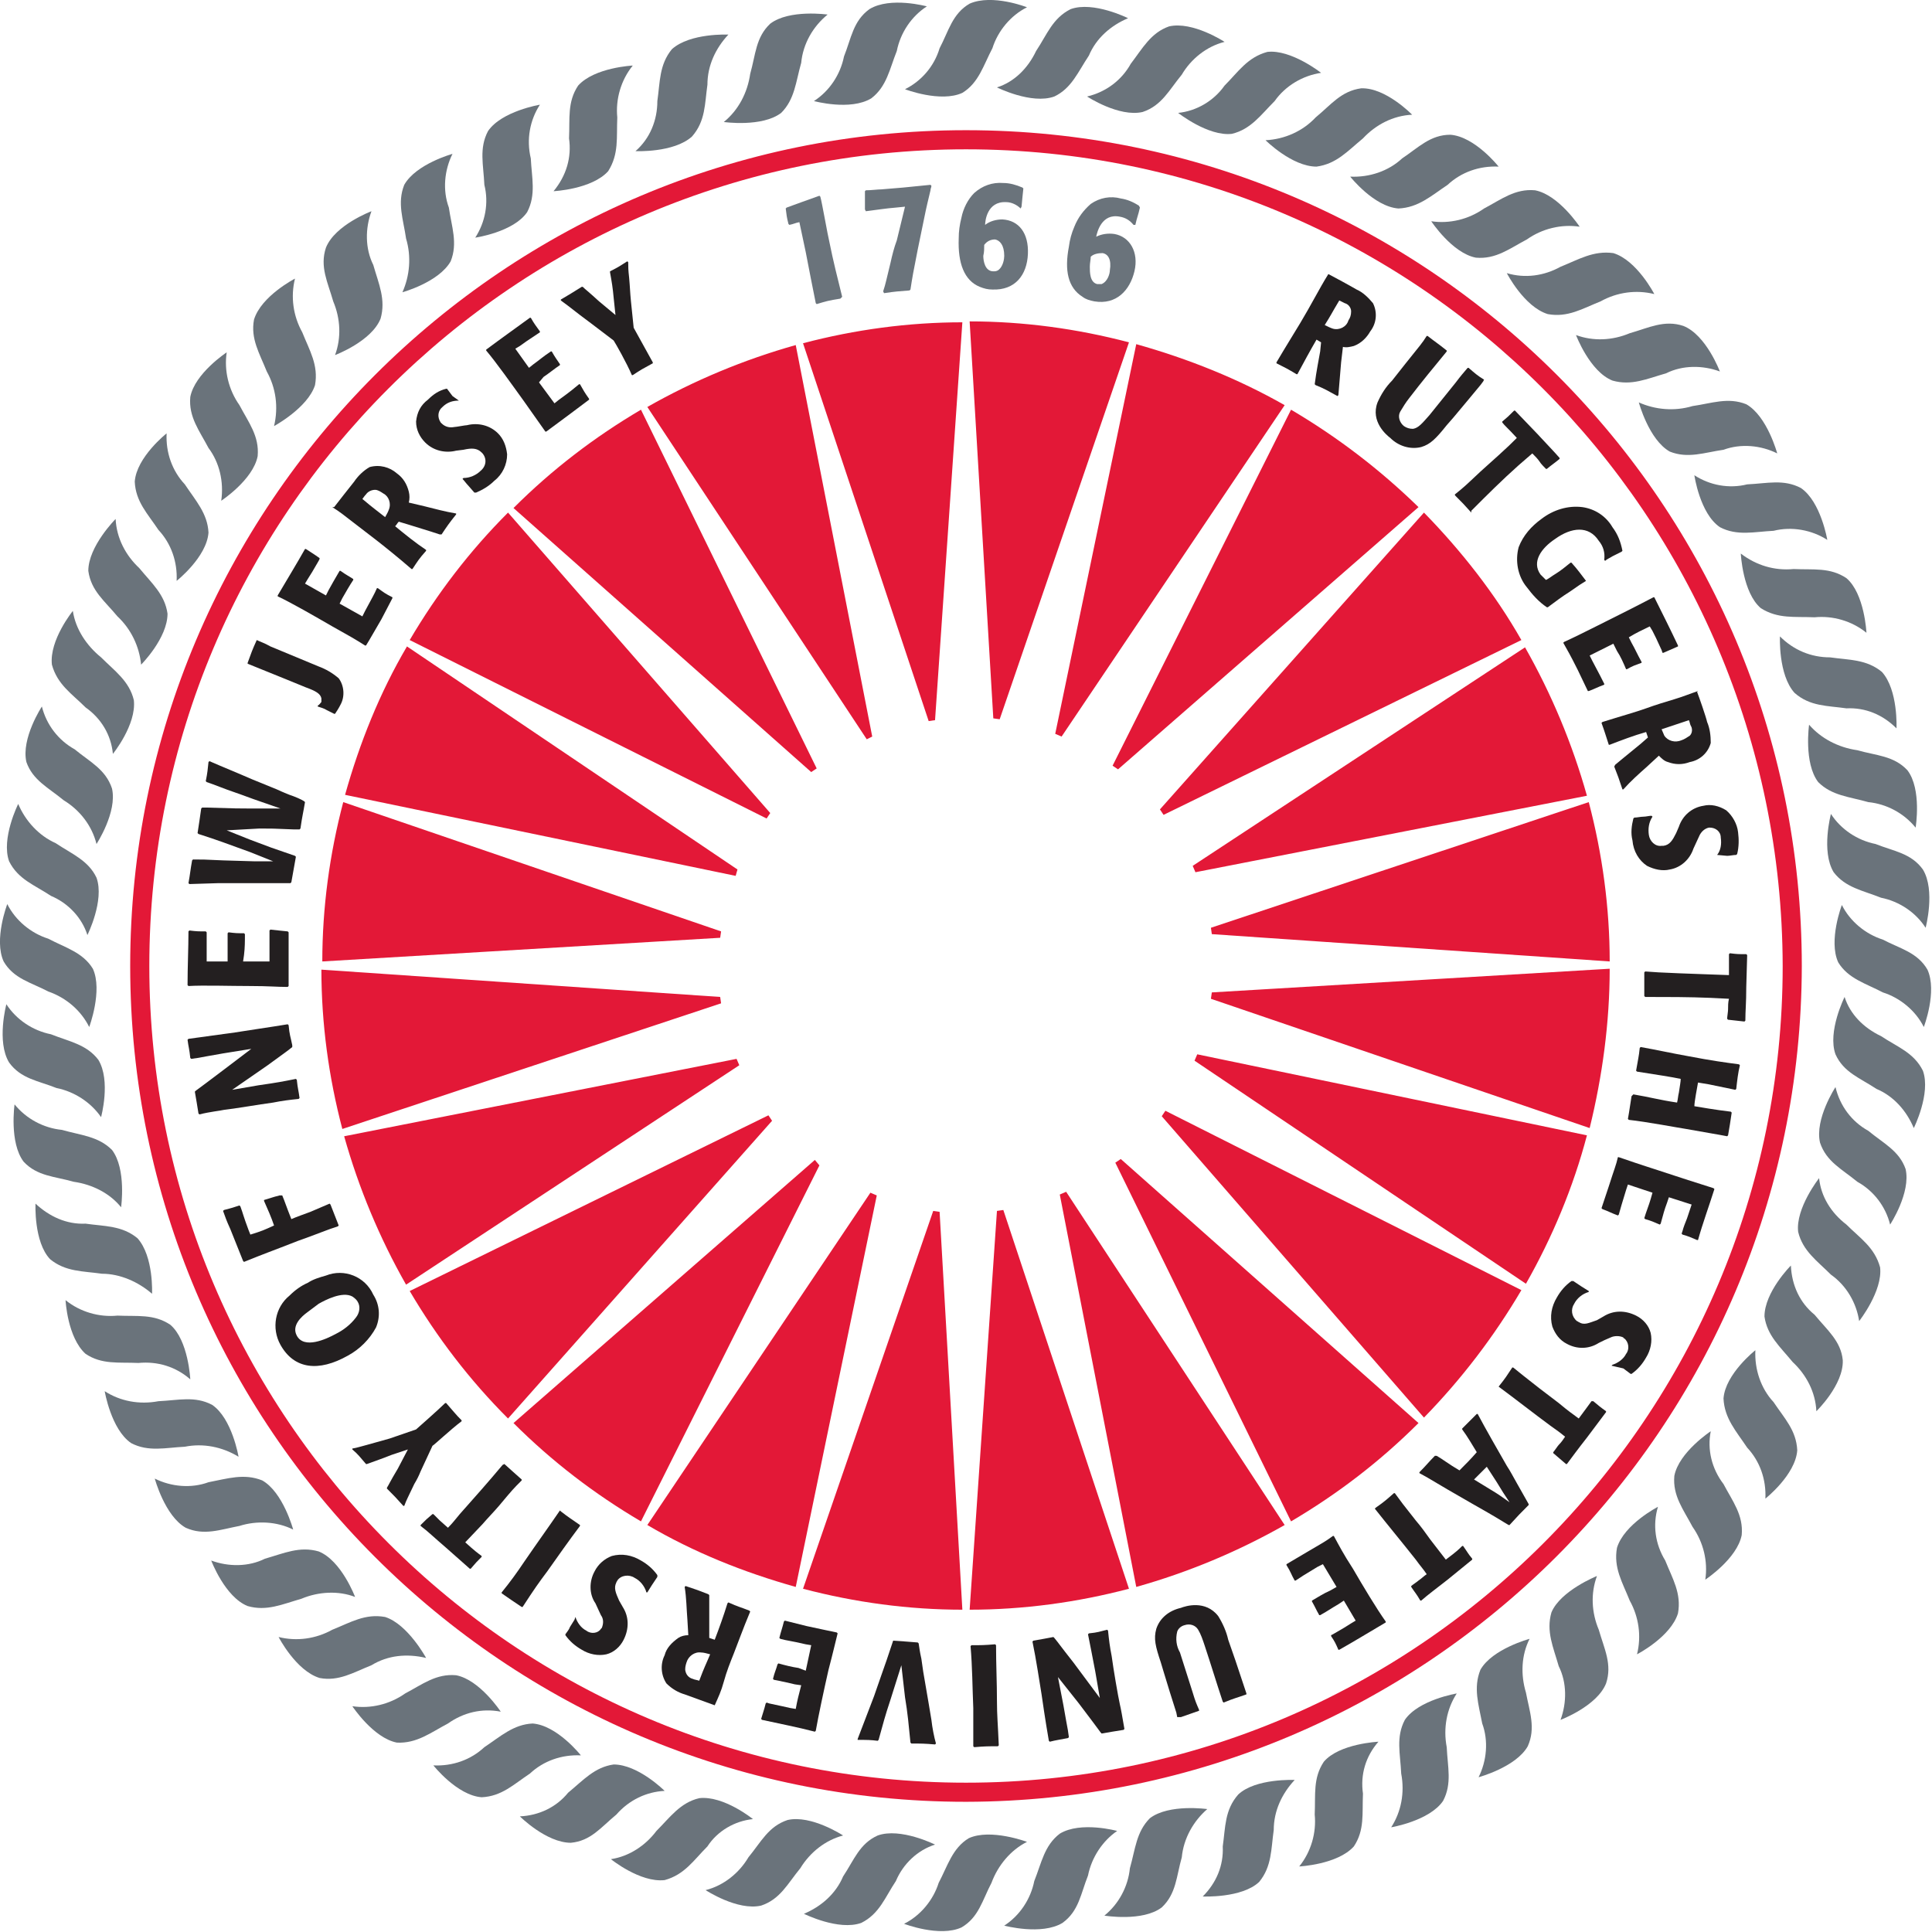 <?xml version="1.0" encoding="utf-8"?>
<!-- Generator: Adobe Illustrator 24.1.0, SVG Export Plug-In . SVG Version: 6.00 Build 0)  -->
<svg version="1.1" id="Layer_1" xmlns="http://www.w3.org/2000/svg" xmlns:xlink="http://www.w3.org/1999/xlink" x="0px" y="0px"
	 viewBox="0 0 212.2 212.2" style="enable-background:new 0 0 212.2 212.2;" xml:space="preserve">
<style type="text/css">
	.st0{fill:#231F20;}
	.st1{fill:#6A737B;}
	.st2{fill:#E31837;}
	.st3{fill-rule:evenodd;clip-rule:evenodd;fill:#6A737B;}
	.st4{fill:none;}
</style>
<path class="st0" d="M145.9,30.1c0.4,0.2,2.6,1.4,3.1,1.7c0.7,0.3,1.3,0.9,1.8,1.5c0.5,1,0.4,2.2-0.3,3.1c-0.4,0.7-1,1.3-1.8,1.6
	c-0.4,0.1-0.8,0.2-1.2,0.1l-0.2,1.7c-0.1,1.2-0.2,2.4-0.3,3.6l-0.1,0.1c-1.1-0.6-1.4-0.8-2.4-1.2l-0.1-0.1c0.1-0.7,0.1-0.9,0.6-3.6
	l0.1-1l-0.5-0.3c-0.7,1.2-1.4,2.5-2.1,3.8h-0.1c-1-0.6-1.2-0.7-2.2-1.2v-0.1c1-1.7,2-3.3,2.6-4.3s1.1-1.9,1.6-2.8
	S145.4,30.9,145.9,30.1L145.9,30.1z M146.4,36.1c0.7,0.2,1.5-0.2,1.7-0.9c0.2-0.3,0.3-0.6,0.3-1c0-0.4-0.3-0.8-0.7-0.9
	c-0.2-0.1-0.4-0.2-0.6-0.3c-0.9,1.5-0.9,1.6-1.6,2.7C145.9,35.9,146.1,36,146.4,36.1"/>
<path class="st0" d="M162.9,41.9l-0.3,0.4c-0.4,0.5-2.5,3-3,3.6l-0.7,0.8c-1.2,1.5-1.8,2.1-2.8,2.4c-1.2,0.3-2.5-0.1-3.4-1
	c-0.4-0.3-2.2-1.8-1.4-3.9c0.4-0.9,0.9-1.7,1.6-2.4l1.5-1.9c1.6-2,1.8-2.2,2.3-3h0.1c0.9,0.7,1.1,0.8,2.1,1.6v0.1
	c-1.4,1.7-2.8,3.4-4.1,5.1c-0.4,0.5-0.7,1-1,1.5c-0.3,0.5-0.1,1.2,0.4,1.6c0.3,0.2,0.6,0.3,1,0.3c0.6-0.1,1-0.6,1.8-1.5l2.9-3.6
	c0.6-0.8,0.8-1,1.3-1.6h0.1c0.7,0.6,0.9,0.8,1.7,1.3L162.9,41.9z"/>
<path class="st0" d="M161.6,56.3c-0.8-0.9-1-1.1-1.8-1.9v-0.1c1-0.8,1.1-0.9,2.8-2.5l2-1.8c1.1-1,1.3-1.2,2-1.9
	c-1-1.1-1.3-1.3-1.6-1.7v-0.1c0.6-0.5,0.7-0.6,1.3-1.2h0.1l2.4,2.5c1.2,1.3,1.8,1.9,2.5,2.7v0.1c-0.6,0.5-0.8,0.6-1.4,1.1h-0.1
	c-0.1-0.1-0.6-0.6-0.7-0.8c-0.2-0.3-0.5-0.6-0.8-0.9l-1.5,1.3c-1.8,1.6-3.5,3.3-5.2,5L161.6,56.3z"/>
<path class="st0" d="M174.2,63.8c-0.5,0.3-0.8,0.5-1.8,1.2c-0.8,0.5-1.6,1.1-2.4,1.7h-0.1c-0.9-0.6-1.6-1.4-2.2-2.2
	c-1-1.2-1.3-2.9-0.9-4.4c0.5-1.3,1.4-2.3,2.5-3.1c1.3-1,2.9-1.5,4.5-1.3c1.4,0.2,2.6,1,3.3,2.2c0.6,0.8,0.9,1.6,1.1,2.6l-0.1,0.1
	l-1,0.5c-0.3,0.2-0.6,0.3-0.8,0.5l-0.1-0.1c0.1-0.8-0.1-1.5-0.6-2.1c-1.1-1.7-3-1.5-4.8-0.2c-1.5,1-2.6,2.5-1.6,3.9
	c0.2,0.2,0.4,0.4,0.6,0.6c0.4-0.2,0.6-0.4,1.1-0.7s1.1-0.8,1.6-1.2h0.1C173.4,62.7,173.5,62.9,174.2,63.8L174.2,63.8z"/>
<path class="st0" d="M177.2,70.7l-2.6,1.3l0.3,0.6c0.8,1.5,1,1.9,1.3,2.5v0.1c-0.8,0.3-0.9,0.4-1.7,0.7h-0.1l-1.1-2.3
	c-0.9-1.8-1.1-2.1-1.6-3l0.1-0.1c1.1-0.5,1.9-0.9,3.7-1.8c2-1,4.6-2.3,6.1-3.1h0.1c0.9,1.8,1.8,3.6,2.6,5.3V71
	c-0.7,0.3-0.9,0.4-1.6,0.7h-0.1l-0.1-0.3c-0.2-0.4-0.4-0.9-0.6-1.3l-0.4-0.8l-0.3-0.5c-1,0.5-1.3,0.6-2.3,1.2l0.3,0.6
	c0.4,0.7,0.6,1.2,1.1,2.1v0.1c-0.8,0.3-0.9,0.3-1.6,0.7h-0.1c-0.3-0.7-0.6-1.4-1-2L177.2,70.7z"/>
<path class="st0" d="M186.4,76c0.2,0.5,1,2.8,1.1,3.3c0.3,0.7,0.4,1.5,0.4,2.3c-0.3,1.1-1.2,1.9-2.3,2.1c-0.8,0.3-1.6,0.3-2.4,0
	c-0.4-0.1-0.7-0.4-1-0.7l-1.3,1.2c-0.9,0.8-1.8,1.6-2.6,2.5h-0.1c-0.4-1.2-0.5-1.5-0.9-2.5l0.1-0.2c0.5-0.4,0.7-0.6,2.8-2.3l0.8-0.7
	c-0.1-0.3-0.1-0.3-0.2-0.6c-1.4,0.4-2.7,0.9-4,1.4h-0.1c-0.4-1.2-0.4-1.3-0.8-2.4l0.1-0.1c1.9-0.6,3.7-1.1,4.8-1.5s2.1-0.7,3.1-1
	s1.7-0.6,2.6-0.9L186.4,76z M182.8,80.8c0.4,0.6,1.2,0.8,1.9,0.5c0.3-0.1,0.6-0.3,0.9-0.5c0.3-0.3,0.3-0.8,0.1-1.1
	c-0.1-0.2-0.1-0.4-0.2-0.6l-3,1C182.6,80.3,182.7,80.6,182.8,80.8"/>
<path class="st0" d="M188.6,93.9c0.4-0.5,0.5-1.2,0.4-1.9c0-0.7-0.6-1.1-1.2-1.1c0,0-0.1,0-0.1,0c-0.5,0.1-0.9,0.5-1.1,1
	c-0.1,0.2-0.5,1.1-0.6,1.3c-0.4,1.2-1.4,2.1-2.6,2.3c-0.8,0.2-1.7,0-2.5-0.4c-0.9-0.6-1.5-1.6-1.6-2.8c-0.2-0.8-0.1-1.6,0.1-2.4
	l0.1-0.1c0.3,0,0.7-0.1,1-0.1s0.6-0.1,0.9-0.1l0.1,0.1c-0.4,0.6-0.5,1.3-0.4,2c0.1,0.7,0.7,1.3,1.4,1.2c0.1,0,0.1,0,0.2,0
	c0.7-0.1,1-0.6,1.4-1.4l0.3-0.7c0.4-1.2,1.4-2.1,2.7-2.3c0.8-0.2,1.7,0,2.5,0.5c0.7,0.6,1.2,1.5,1.3,2.4c0.1,0.8,0.1,1.6-0.1,2.4
	l-0.1,0.1c-0.3,0-0.7,0.1-1,0.1L188.6,93.9L188.6,93.9z"/>
<path class="st0" d="M180.6,109.4c0-1.2,0-1.5,0-2.6l0.1-0.1c1.3,0.1,1.4,0.1,3.7,0.2l2.7,0.1l2.8,0.1c0-1.5,0-1.8,0-2.3l0.1-0.1
	c0.8,0.1,0.9,0.1,1.8,0.1l0.1,0.1l-0.1,3.5c0,1.8-0.1,2.6-0.1,3.7l-0.1,0.1c-0.8-0.1-1-0.1-1.8-0.2l-0.1-0.1c0-0.2,0.1-0.8,0.1-1
	c0-0.4,0-0.8,0.1-1.2l-2-0.1c-2.4-0.1-4.8-0.1-7.2-0.1L180.6,109.4z"/>
<path class="st0" d="M179.4,120.2c1.8,0.3,2.8,0.6,4.8,0.9c0.1-0.4,0.1-0.7,0.2-1.1c0.1-0.7,0.2-1.2,0.2-1.5
	c-0.9-0.2-2.9-0.5-4.8-0.8l-0.1-0.1c0.2-1.2,0.3-1.5,0.4-2.5l0.1-0.1c1.7,0.3,3.5,0.7,5.2,1c2.6,0.5,4.1,0.7,5.6,0.9l0.1,0.1
	c-0.2,0.8-0.3,1.7-0.4,2.6l-0.1,0.1l-2.9-0.6l-1.2-0.2c-0.1,0.6-0.4,2.1-0.4,2.6c0.6,0.1,2.3,0.4,4,0.6l0.1,0.1
	c-0.2,1.3-0.2,1.4-0.4,2.5l-0.1,0.1c-1-0.2-2.3-0.4-4.5-0.8c-0.7-0.1-4.4-0.8-6.3-1l-0.1-0.1c0.2-1.1,0.2-1.3,0.4-2.5L179.4,120.2z"
	/>
<path class="st0" d="M181.5,131l-2.7-0.9l-0.2,0.6c-0.5,1.6-0.6,2-0.8,2.7l-0.1,0.1c-0.8-0.3-0.9-0.4-1.7-0.7l-0.1-0.1l0.8-2.4
	c0.6-1.9,0.8-2.3,1-3.2h0.1c1.2,0.4,2,0.7,3.9,1.3c2.1,0.7,4.9,1.6,6.5,2.1l0.1,0.1c-0.6,1.9-1.3,3.8-1.8,5.6h-0.1
	c-0.7-0.3-0.9-0.4-1.6-0.6l-0.1-0.1l0.1-0.3c0.1-0.4,0.3-0.9,0.5-1.4l0.3-0.9l0.2-0.6l-2.5-0.8l-0.2,0.6c-0.3,0.8-0.4,1.2-0.7,2.3
	l-0.1,0.1c-0.7-0.3-0.9-0.4-1.6-0.6l-0.1-0.1c0.2-0.7,0.5-1.4,0.7-2.1L181.5,131z"/>
<path class="st0" d="M177.1,149.9c0.6-0.2,1.2-0.6,1.5-1.2c0.4-0.5,0.3-1.3-0.2-1.7c0,0-0.1,0-0.1-0.1c-0.4-0.2-1-0.2-1.4,0
	c-0.5,0.2-0.9,0.4-1.3,0.6c-1.1,0.7-2.4,0.7-3.5,0.1c-0.8-0.4-1.3-1.1-1.6-1.9c-0.3-1.1-0.1-2.2,0.5-3.2c0.4-0.7,0.9-1.3,1.6-1.8
	h0.2c0.3,0.2,0.6,0.4,0.9,0.6s0.5,0.3,0.8,0.5v0.1c-0.7,0.2-1.3,0.7-1.6,1.3c-0.4,0.6-0.3,1.4,0.3,1.9c0.1,0,0.1,0.1,0.2,0.1
	c0.6,0.4,1.1,0.1,2-0.2l0.7-0.4c1.1-0.7,2.4-0.7,3.6-0.1c0.8,0.4,1.4,1.1,1.6,1.9c0.2,0.9,0,1.9-0.5,2.7c-0.4,0.7-0.9,1.3-1.6,1.8
	h-0.1l-0.8-0.6L177,150L177.1,149.9z"/>
<path class="st0" d="M164.6,152.3c0.8-1,0.9-1.2,1.5-2.1h0.1c1,0.8,1.1,0.9,2.9,2.3l2.1,1.6c1.2,1,1.4,1.1,2.2,1.7
	c0.9-1.2,1.1-1.5,1.4-1.9h0.2c0.6,0.5,0.7,0.6,1.4,1.1v0.1l-2.1,2.8c-1.1,1.4-1.6,2.1-2.2,2.9h-0.1c-0.6-0.5-0.8-0.7-1.4-1.2v-0.1
	c0.1-0.1,0.5-0.7,0.6-0.8c0.3-0.3,0.5-0.6,0.7-0.9c-0.6-0.5-0.9-0.7-1.6-1.2c-1.9-1.4-3.8-2.9-5.7-4.3L164.6,152.3z"/>
<path class="st0" d="M157.8,159.9c0.7,0.4,1.3,0.9,2.5,1.6c0.6-0.6,1.3-1.3,1.9-2c-0.5-0.8-1-1.7-1.6-2.5v-0.1
	c0.8-0.8,0.9-0.9,1.6-1.6h0.1c0.6,1.1,0.8,1.5,1.6,2.9l1.6,2.8c0.4,0.6,0.7,1.2,1.1,1.9l1.3,2.3v0.1c-0.9,0.9-1.2,1.2-2.1,2.2h-0.1
	l-0.5-0.3c-1.3-0.8-2.2-1.3-3.6-2.1l-2.6-1.5l-2.2-1.3l-0.9-0.5v-0.1c0.8-0.8,1-1.1,1.7-1.8L157.8,159.9z M163.3,161.1
	c-0.4,0.4-1,1-1.4,1.4l1.8,1.1c1,0.6,1.1,0.7,2.1,1.4c-0.6-0.9-0.8-1.2-1.4-2.2L163.3,161.1z"/>
<path class="st0" d="M151.1,165.6c1-0.7,1.2-0.9,2-1.6h0.1c0.8,1.1,0.8,1.1,2.3,3c0.6,0.7,1.1,1.4,1.6,2.1l1.7,2.2
	c1.2-0.9,1.4-1.1,1.8-1.5h0.1c0.5,0.7,0.5,0.8,1,1.4v0.1l-2.7,2.2c-1.4,1.1-2.1,1.6-2.9,2.3H156c-0.4-0.7-0.6-0.9-1-1.5v-0.1
	c0.1-0.1,0.7-0.5,0.8-0.6c0.3-0.2,0.6-0.5,0.9-0.7c-0.4-0.6-0.7-0.9-1.2-1.6c-1.5-1.9-3-3.7-4.5-5.6L151.1,165.6z"/>
<path class="st0" d="M146.8,174.3l-1.5-2.5l-0.6,0.3c-1.5,0.9-1.8,1.1-2.4,1.5h-0.1c-0.4-0.7-0.4-0.9-0.9-1.7v-0.1l2.2-1.3
	c1.7-1,2.1-1.2,2.9-1.8h0.1c0.6,1.1,1,1.9,2.1,3.6c1.1,1.9,2.6,4.4,3.6,5.8v0.1c-1.7,1-3.5,2.1-5.1,3h-0.1c-0.3-0.7-0.4-0.9-0.8-1.5
	v-0.1l0.2-0.1l1.2-0.7l0.8-0.5l0.5-0.3c-0.6-1-0.7-1.2-1.3-2.2l-0.6,0.4c-0.7,0.4-1.1,0.7-2,1.2h-0.1c-0.4-0.7-0.4-0.8-0.8-1.5v-0.1
	c0.7-0.4,1.3-0.8,2-1.1L146.8,174.3z"/>
<path class="st0" d="M129.3,188.6l-0.1-0.5c-0.2-0.6-1.2-3.8-1.4-4.5l-0.3-1c-0.6-1.8-0.8-2.6-0.5-3.7c0.4-1.2,1.4-2,2.7-2.3
	c0.5-0.2,2.7-0.9,4.1,0.9c0.5,0.8,0.9,1.7,1.1,2.6l0.8,2.3c0.8,2.4,0.9,2.7,1.2,3.6v0.1c-1.1,0.4-1.3,0.4-2.5,0.9l-0.1-0.1
	c-0.7-2.1-1.3-4.1-2-6.2c-0.2-0.6-0.4-1.2-0.7-1.7c-0.3-0.5-0.9-0.7-1.5-0.5c-0.4,0.1-0.7,0.4-0.8,0.7c-0.2,0.8-0.1,1.6,0.3,2.3
	l1.4,4.4c0.3,1,0.4,1.2,0.7,1.9v0.1c-0.9,0.3-1.1,0.4-2,0.7L129.3,188.6z"/>
<path class="st0" d="M120.8,186.5l-0.5-2.9c-0.4-2.1-0.5-2.6-0.8-4.1l0.1-0.1c1-0.1,1.2-0.2,2-0.4l0.1,0.1c0.1,1,0.2,1.8,0.4,2.8
	c0.2,1.5,0.7,4.4,0.9,5.3c0.1,0.4,0.3,1.5,0.5,2.7l-0.1,0.1c-1.2,0.2-1.3,0.2-2.4,0.4l-0.1-0.1c-0.6-0.8-0.8-1.1-2.4-3.2l-2.3-2.9
	l0.6,3.1l0.3,1.7c0.2,1,0.2,1.1,0.3,1.8l-0.1,0.1c-1,0.2-1.2,0.2-2,0.4l-0.1-0.1c-0.4-2.3-0.7-4.4-0.8-5.1c-0.2-1.2-0.6-3.9-1-5.8
	l0.1-0.1c1.1-0.2,1.2-0.2,2.2-0.4l0.1,0.1c0.5,0.6,0.6,0.8,2.1,2.7L120.8,186.5z"/>
<path class="st0" d="M106.7,180.7c1.1,0,1.4,0,2.6-0.1l0.1,0.1c0,2.1,0.1,4.1,0.1,6.2c0,1.5,0.1,2.4,0.2,4.8l-0.1,0.1
	c-1.1,0-1.4,0-2.6,0.1l-0.1-0.1c0-1.4,0-2.8,0-4.2c-0.1-2.3-0.1-4.5-0.3-6.8L106.7,180.7z"/>
<path class="st0" d="M98.1,180.2c1.3,0.1,1.6,0.1,2.7,0.2l0.1,0.1c0.1,0.6,0.1,0.8,0.3,1.7l0.2,1.4l0.6,3.5c0.1,0.6,0.2,1.2,0.3,1.8
	c0.1,0.9,0.3,1.9,0.5,2.6l-0.1,0.1c-1.2-0.1-1.5-0.1-2.6-0.1l-0.1-0.1c-0.2-2-0.3-3.2-0.6-5l-0.4-3.5l-1.2,3.8
	c-0.6,1.8-0.8,2.6-1.3,4.4l-0.1,0.1c-0.8-0.1-1.1-0.1-2.2-0.1V191c0.3-0.8,0.3-0.8,1.8-4.7l0.8-2.3
	C97.3,182.6,97.4,182.3,98.1,180.2L98.1,180.2z"/>
<path class="st0" d="M88.5,183.5l0.6-2.8l-0.6-0.1c-1.7-0.4-2.1-0.4-2.8-0.6l-0.1-0.1c0.2-0.8,0.3-1,0.5-1.8l0.1-0.1l2.4,0.6
	c1.9,0.4,2.3,0.5,3.3,0.7l0.1,0.1c-0.3,1.2-0.5,2.1-1,4c-0.5,2.2-1.1,5-1.4,6.7l-0.1,0.1c-1.9-0.5-4-0.9-5.8-1.3l-0.1-0.1
	c0.2-0.7,0.3-0.9,0.5-1.7l0.1-0.1l0.3,0.1l1.4,0.3l0.9,0.2l0.6,0.1c0.2-1.1,0.3-1.4,0.6-2.6l-0.7-0.1c-0.8-0.2-1.3-0.3-2.3-0.5
	l-0.1-0.1c0.2-0.8,0.3-0.9,0.5-1.6l0.1-0.1c0.7,0.2,1.5,0.4,2.2,0.5L88.5,183.5z"/>
<path class="st0" d="M78.5,187.3l-3.3-1.2c-0.7-0.2-1.4-0.6-2-1.2c-0.6-0.9-0.7-2.1-0.2-3.1c0.2-0.8,0.8-1.4,1.5-1.9
	c0.3-0.2,0.7-0.3,1.1-0.3l-0.1-1.7c-0.1-1.2-0.1-2.4-0.3-3.6l0.1-0.1c1.2,0.4,1.5,0.5,2.5,0.9l0.1,0.1c0,0.7,0,0.9,0,3.7v1
	c0.3,0.1,0.3,0.1,0.6,0.2c0.5-1.3,1-2.7,1.4-4l0.1-0.1c1.1,0.5,1.3,0.5,2.3,0.9l0.1,0.1c-0.8,1.9-1.4,3.6-1.8,4.6s-0.8,2-1.1,3.1
	S78.9,186.4,78.5,187.3L78.5,187.3z M77,181.5c-0.7-0.1-1.4,0.4-1.6,1.1c-0.1,0.3-0.2,0.7-0.1,1c0.1,0.4,0.4,0.7,0.8,0.8
	c0.2,0.1,0.4,0.1,0.7,0.2c0.6-1.6,0.7-1.7,1.2-2.9C77.6,181.6,77.3,181.5,77,181.5"/>
<path class="st0" d="M63.2,177.6c0.2,0.6,0.6,1.2,1.2,1.5c0.5,0.4,1.3,0.3,1.6-0.2c0,0,0.1-0.1,0.1-0.1c0.2-0.5,0.2-1-0.1-1.4
	c-0.1-0.2-0.5-1.1-0.6-1.3c-0.7-1-0.7-2.4-0.1-3.5c0.4-0.8,1.1-1.4,1.9-1.7c1.1-0.3,2.2-0.1,3.2,0.5c0.7,0.4,1.3,0.9,1.8,1.6v0.2
	c-0.2,0.3-0.4,0.6-0.6,0.9s-0.3,0.5-0.5,0.8H71c-0.2-0.7-0.7-1.3-1.3-1.6c-0.6-0.4-1.5-0.3-1.9,0.3c0,0.1-0.1,0.1-0.1,0.2
	c-0.3,0.6-0.1,1.1,0.3,2l0.4,0.7c0.7,1.1,0.7,2.4,0.1,3.6c-0.4,0.8-1.1,1.4-1.9,1.6c-0.9,0.2-1.9,0-2.7-0.5
	c-0.7-0.4-1.3-0.9-1.8-1.6v-0.1c0.2-0.3,0.4-0.5,0.5-0.8l0.5-0.8L63.2,177.6z"/>
<path class="st0" d="M61.6,166c0.9,0.7,1.1,0.8,2.1,1.5v0.1c-1.2,1.6-2.4,3.3-3.6,5c-0.9,1.2-1.4,1.9-2.7,3.9h-0.1
	c-0.9-0.6-1.2-0.8-2.2-1.5v-0.1c0.9-1.1,1.7-2.2,2.5-3.4c1.3-1.9,2.6-3.7,3.9-5.6L61.6,166z"/>
<path class="st0" d="M55.4,160.8c0.9,0.8,1.1,1,1.9,1.7v0.1c-0.9,0.9-1,1-2.5,2.8c-0.6,0.7-1.2,1.3-1.8,2l-1.9,2
	c1.1,1,1.4,1.2,1.8,1.5v0.1c-0.6,0.6-0.6,0.6-1.2,1.3h-0.1L49,170c-1.4-1.2-2-1.8-2.8-2.4v-0.1c0.6-0.6,0.7-0.7,1.3-1.2h0.1
	c0.1,0.1,0.6,0.6,0.7,0.7l0.9,0.8c0.5-0.5,0.8-0.9,1.3-1.5c1.6-1.8,3.2-3.6,4.7-5.4L55.4,160.8z"/>
<path class="st0" d="M45.7,157c0,0,2.5-2.2,3.2-2.9H49c0.8,0.9,1,1.2,1.7,1.9v0.1c-1.2,0.9-3,2.6-3.2,2.7l-1.3,2.8
	c-0.2,0.5-0.4,0.9-0.7,1.4c-0.7,1.5-0.8,1.6-1.1,2.4h-0.1c-0.8-0.9-1-1.1-1.8-1.9v-0.1c0.2-0.3,0.3-0.6,1.2-2.1l1.1-2.1l-1.8,0.6
	c-1,0.4-1.6,0.6-2.7,1h-0.1c-0.7-0.8-0.8-1-1.5-1.6v-0.1c0.6-0.1,0.8-0.2,1.6-0.4l2.5-0.7L45.7,157z"/>
<path class="st0" d="M31.8,142.3c0.6-0.6,1.3-1.1,2-1.4c0.6-0.4,1.3-0.6,2-0.8c2-0.8,4.3,0.1,5.2,2.1c0.7,1.1,0.8,2.4,0.3,3.6
	c-0.7,1.3-1.8,2.4-3.1,3.1c-3.2,1.8-5.9,1.5-7.4-1.2C29.8,145.9,30.2,143.6,31.8,142.3 M33.8,144.1c-0.7,0.5-1.8,1.5-1.2,2.6
	c0.8,1.5,3.2,0.4,4.3-0.2c0.8-0.4,1.6-1,2.2-1.8c0.4-0.5,0.5-1.2,0.2-1.7c-0.1-0.2-0.3-0.4-0.6-0.6c-1.1-0.6-3,0.4-3.7,0.8
	C34.6,143.5,34.2,143.8,33.8,144.1"/>
<path class="st0" d="M31,131.3c0.3,0.7,0.4,1.1,1,2.6c0.7-0.3,1.3-0.5,2.1-0.8l2.1-0.9l0.1,0.1c0.4,1,0.5,1.3,0.9,2.3l-0.1,0.1
	c-1,0.3-2.4,0.9-4.4,1.6c-2.8,1.1-3.7,1.4-5.9,2.3l-0.1-0.1l-0.6-1.5l-0.8-2c-0.5-1.1-0.5-1.2-0.8-2l0.1-0.1
	c0.8-0.2,1.1-0.3,1.7-0.5l0.1,0.1c0.3,0.8,0.3,1,0.9,2.6l0.2,0.5c1.3-0.4,1.5-0.5,2.6-1c-0.3-0.9-0.7-1.8-1.1-2.7v-0.1
	c0.7-0.2,0.9-0.3,1.7-0.5L31,131.3z"/>
<path class="st0" d="M25.5,119.7l2.9-0.5c2.1-0.3,2.6-0.4,4.1-0.7l0.1,0.1c0.1,1,0.2,1.2,0.3,2l-0.1,0.1c-1,0.1-1.8,0.2-2.8,0.4
	c-1.5,0.2-4.4,0.7-5.4,0.8c-0.4,0.1-1.5,0.2-2.7,0.5l-0.1-0.1c-0.2-1.2-0.2-1.3-0.4-2.4l0.1-0.1c0.8-0.6,1.1-0.8,3.2-2.4l2.9-2.2
	l-3.1,0.5l-1.7,0.3c-1,0.2-1.1,0.2-1.8,0.3l-0.1-0.1c-0.1-1-0.2-1.2-0.3-2l0.1-0.1l5.1-0.7c1.2-0.2,4-0.6,5.8-0.9l0.1,0.1
	c0.1,1.1,0.2,1.2,0.4,2.2l0,0.2c-0.6,0.5-0.8,0.6-2.7,2L25.5,119.7z"/>
<path class="st0" d="M26.7,105.6h2.9V105c0-1.7,0-2.1,0-2.8l0.1-0.1c0.8,0.1,1,0.1,1.9,0.2l0.1,0.1v2.5c0,2,0,2.4,0,3.4l-0.1,0.1
	c-1.2,0-2.1-0.1-4.1-0.1c-2.2,0-5.2-0.1-6.8,0l-0.1-0.1c0-2,0.1-4.1,0.1-5.9l0.1-0.1c0.8,0.1,1,0.1,1.8,0.1l0.1,0.1v0.3
	c0,0.5,0,1,0,1.4v0.9v0.6H25v-0.7c0-0.8,0-1.3,0-2.4l0.1-0.1c0.8,0.1,0.9,0.1,1.7,0.1l0.1,0.1c0,0.8,0,1.5-0.1,2.3L26.7,105.6z"/>
<path class="st0" d="M24.9,91.2l2.5,1l2.4,0.9l2.6,0.9l0.1,0.1c-0.2,1.2-0.3,1.6-0.5,2.8l-0.1,0.1h-3.2h-2.5h-2.2l-3.2,0.1l-0.1-0.1
	c0.2-1.1,0.2-1.4,0.4-2.5l0.1-0.1c1,0,1.3,0,3.3,0.1l3.4,0.1h2.1l-2.5-1c-2.5-0.9-3.5-1.3-5.7-2l-0.1-0.1c0.2-1.2,0.2-1.4,0.4-2.7
	l0.1-0.1h0.5c3.1,0.1,3.4,0.1,5.5,0.1h2.6l-2.3-0.8c-0.9-0.3-1.9-0.7-2.8-1s-2.1-0.8-3-1.1l-0.1-0.1c0.2-1,0.2-1.2,0.3-2.1l0.1-0.1
	c1.6,0.7,3.1,1.3,4.7,2l2.7,1.1c0.4,0.2,0.9,0.4,1.4,0.6c0.6,0.2,1.3,0.5,1.6,0.7l0.1,0.1c-0.2,1.2-0.3,1.5-0.5,2.9l-0.1,0.1
	c-0.2,0-0.4,0-0.6,0c-2.3-0.1-2.5-0.1-3.8-0.1L24.9,91.2z"/>
<path class="st0" d="M28.2,70.3c0.4,0.2,0.8,0.3,1.5,0.7l5.3,2.2c0.8,0.3,1.5,0.7,2.2,1.3c0.6,0.8,0.7,2,0.2,2.9
	c-0.2,0.4-0.4,0.7-0.6,1h-0.1L35.9,78c-0.3-0.2-0.7-0.3-1-0.4v-0.1c0.2-0.1,0.3-0.3,0.4-0.4c0-0.1,0-0.3,0-0.4
	c-0.1-0.5-0.6-0.8-1.7-1.2l-2.2-0.9l-4.2-1.7l0-0.1C27.6,71.7,27.7,71.4,28.2,70.3L28.2,70.3z"/>
<path class="st0" d="M37.3,66.3l2.5,1.4l0.3-0.6c0.8-1.5,1-1.8,1.3-2.5h0.1c0.7,0.5,0.8,0.6,1.6,1v0.1L41.9,68
	c-1,1.7-1.2,2.1-1.7,2.9h-0.1c-1.1-0.7-1.8-1.1-3.6-2.1c-1.9-1.1-4.5-2.6-6-3.3l0-0.1c1-1.7,2.1-3.5,3-5.1h0.1
	c0.6,0.4,0.8,0.5,1.5,1v0.1L35,61.6l-0.7,1.2l-0.5,0.8l-0.3,0.5l2.3,1.3l0.3-0.6c0.4-0.7,0.6-1.1,1.2-2.1h0.1
	c0.7,0.5,0.8,0.5,1.4,0.9v0.1c-0.4,0.6-0.8,1.3-1.2,2L37.3,66.3z"/>
<path class="st0" d="M36.7,55.7c0.3-0.4,1.8-2.3,2.2-2.8c0.4-0.6,1-1.2,1.7-1.6c1.1-0.3,2.2,0,3,0.7c0.7,0.5,1.1,1.2,1.3,2
	c0.1,0.4,0.1,0.8,0,1.2l1.7,0.4c1.2,0.3,2.3,0.6,3.5,0.8v0.1c-0.8,1-1,1.3-1.6,2.2l-0.2,0c-0.6-0.2-0.9-0.3-3.5-1.1l-1-0.3
	c-0.2,0.2-0.2,0.3-0.4,0.5c1.1,0.9,2.2,1.8,3.4,2.6v0.1c-0.8,0.9-0.9,1.1-1.5,2h-0.1c-1.5-1.3-3-2.5-3.9-3.2s-1.7-1.3-2.6-2
	s-1.4-1.1-2.2-1.6L36.7,55.7z M42.7,56c0.3-0.7,0-1.5-0.6-1.8c-0.3-0.2-0.6-0.4-0.9-0.4c-0.4,0-0.8,0.2-1,0.5
	c-0.2,0.2-0.3,0.4-0.4,0.5c1.3,1.1,1.5,1.2,2.5,2C42.4,56.6,42.6,56.3,42.7,56"/>
<path class="st0" d="M50.4,44c-0.7,0-1.3,0.2-1.8,0.7c-0.5,0.4-0.6,1.1-0.2,1.7c0,0,0.1,0.1,0.1,0.1c0.4,0.4,0.9,0.5,1.4,0.4
	c0.2,0,1.2-0.2,1.4-0.2c1.2-0.3,2.5,0,3.4,0.9c0.6,0.6,0.9,1.4,1,2.3c0,1.1-0.5,2.2-1.4,2.9c-0.6,0.6-1.3,1-2,1.3h-0.2l-0.7-0.8
	c-0.2-0.2-0.4-0.5-0.6-0.7l0.1-0.1c0.7,0,1.4-0.3,1.9-0.8c0.6-0.5,0.7-1.3,0.2-1.9c0,0-0.1-0.1-0.1-0.1c-0.5-0.5-1.1-0.5-2-0.3
	l-0.8,0.1c-1.2,0.3-2.5,0-3.4-0.9c-0.6-0.6-1-1.4-1-2.3c0.1-1,0.5-1.8,1.3-2.4c0.6-0.6,1.2-1,2-1.2l0.1,0l0.6,0.8L50.4,44L50.4,44z"
	/>
<path class="st0" d="M59.2,42l1.7,2.3l0.5-0.4c1.4-1,1.7-1.3,2.2-1.7h0.1c0.4,0.7,0.5,0.9,1,1.6v0.1l-2,1.5c-1.6,1.2-1.9,1.4-2.7,2
	h-0.1c-0.7-1-1.2-1.7-2.4-3.4c-1.3-1.8-3-4.2-4.1-5.5v-0.1c1.6-1.2,3.3-2.4,4.8-3.5h0.1c0.4,0.7,0.5,0.8,1,1.5v0.1L59,36.7l-1.2,0.8
	l-0.7,0.5l-0.5,0.3l1.5,2.1l0.5-0.4c0.7-0.5,1-0.8,1.9-1.4h0.1c0.4,0.7,0.5,0.8,0.9,1.4v0.1c-0.6,0.4-1.2,0.9-1.8,1.3L59.2,42z"/>
<path class="st0" d="M69.6,36c0,0,1.6,2.9,2.1,3.8v0.1c-1.1,0.6-1.3,0.7-2.2,1.3l-0.1,0c-0.6-1.4-1.8-3.5-2-3.8l-2.5-1.9
	c-0.4-0.3-0.8-0.6-1.2-0.9c-1.3-1-1.4-1.1-2.1-1.6v-0.1c1-0.6,1.2-0.7,2.3-1.4h0.1c0.3,0.3,0.6,0.5,1.8,1.6l1.8,1.5l-0.2-1.9
	c-0.1-1.1-0.2-1.7-0.4-2.8v-0.1c1-0.5,1.1-0.6,1.9-1.1l0.1,0.1c0,0.6,0,0.8,0.1,1.7c0.1,1.1,0.1,1.6,0.2,2.6L69.6,36z"/>
<path class="st1" d="M92.3,32.8c-1.3,0.2-1.6,0.3-2.6,0.6l-0.1-0.1c-0.4-2-0.7-3.5-1.1-5.6c-0.2-0.9-0.5-2.4-0.7-3.3
	c-0.5,0.1-0.6,0.2-1.1,0.3l-0.1-0.1c-0.2-0.8-0.2-0.9-0.3-1.7l0.1-0.1c1.4-0.5,1.6-0.6,3.6-1.3l0.1,0.1c0.2,0.7,0.8,4.2,1,5
	c0.4,2,0.9,4,1.4,6L92.3,32.8z"/>
<path class="st1" d="M99.4,22.7l-1,0.1c-1.2,0.1-1.7,0.2-3.3,0.4L95,23c0-0.8,0-1.1,0-2l0.1-0.1c0.6,0,1.3-0.1,1.7-0.1l2.4-0.2
	l3-0.3l0.1,0.1c0,0.2-0.1,0.3-0.1,0.5c-0.3,1.3-0.4,1.6-0.7,3.1l-0.7,3.4c-0.5,2.5-0.6,3.1-0.8,4.4l-0.1,0.1
	c-1.2,0.1-1.5,0.1-2.8,0.3L97,32c0.3-0.9,0.3-1.1,0.8-3.1c0.2-0.9,0.4-1.7,0.7-2.5L99.4,22.7z"/>
<path class="st1" d="M112.1,22.9c-0.4-0.4-1-0.7-1.6-0.7c-2.1-0.1-2.3,2.1-2.3,2.5c0.5-0.4,1.2-0.6,1.9-0.6c1.8,0.1,2.9,1.5,2.8,3.8
	s-1.4,4-3.9,3.9c-0.5,0-0.9-0.1-1.4-0.3c-1.7-0.7-2.4-2.6-2.3-5.3c0-0.8,0.1-1.5,0.3-2.3c0.2-1,0.7-2,1.4-2.7c0.9-0.8,2-1.2,3.2-1.1
	c0.7,0,1.4,0.2,2.1,0.5l0.1,0.1c-0.1,0.9-0.1,1-0.2,2L112.1,22.9z M108,28.1c0,0.6,0.2,1.7,1.1,1.7c0.2,0,0.3,0,0.5-0.1
	c0.6-0.4,0.7-1.3,0.7-1.6c0-1.2-0.5-1.7-1-1.8c-0.5,0-0.9,0.2-1.2,0.6C108.1,27.3,108.1,27.7,108,28.1"/>
<path class="st1" d="M124.5,24.7c-0.4-0.5-0.9-0.8-1.5-0.9c-2-0.4-2.5,1.7-2.6,2.2c0.6-0.3,1.3-0.4,2-0.3c1.7,0.3,2.7,2,2.2,4.1
	s-2,3.7-4.4,3.3c-0.5-0.1-0.9-0.2-1.3-0.5c-1.6-1-2-2.9-1.5-5.5c0.1-0.8,0.3-1.5,0.6-2.2c0.4-1,1-1.8,1.8-2.5c1-0.7,2.2-0.9,3.3-0.6
	c0.7,0.1,1.4,0.4,2,0.8l0.1,0.2c-0.2,0.9-0.3,1-0.5,1.9L124.5,24.7z M119.7,29.3c0,0.6,0,1.7,0.8,1.9c0.2,0,0.3,0,0.5,0
	c0.7-0.3,0.9-1.2,0.9-1.5c0.2-1.2-0.2-1.8-0.8-1.9c-0.5,0-1,0.1-1.3,0.4C119.8,28.5,119.7,28.9,119.7,29.3"/>
<path class="st2" d="M106.1,197.9c-50.7,0-91.8-41.1-91.8-91.8s41.1-91.8,91.8-91.8s91.8,41.1,91.8,91.8c0,0,0,0,0,0
	C197.8,156.8,156.7,197.8,106.1,197.9 M106.1,16.4c-49.6,0-89.7,40.2-89.7,89.7s40.2,89.7,89.7,89.7s89.7-40.2,89.7-89.7
	c0,0,0,0,0,0C195.7,56.6,155.6,16.4,106.1,16.4"/>
<path class="st3" d="M5.3,108.9c-1.9-1-3.8-1.4-4.9-3.3c-1.1-2.4,0.4-6.3,0.4-6.3c0.9,1.8,2.6,3.2,4.5,3.8c1.9,1,3.8,1.5,4.9,3.3
	c1.1,2.4-0.4,6.4-0.4,6.4C8.9,111,7.3,109.6,5.3,108.9"/>
<rect class="st4" width="212.2" height="212.2"/>
<path class="st3" d="M5.6,98.4C3.8,97.2,2,96.6,1,94.6c-0.9-2.5,1-6.3,1-6.3c0.8,1.9,2.3,3.5,4.1,4.3c1.8,1.2,3.6,1.9,4.5,3.8
	c0.9,2.5-1,6.3-1,6.3C9,100.8,7.5,99.2,5.6,98.4"/>
<path class="st3" d="M7,87.9c-1.7-1.4-3.4-2.2-4.1-4.2c-0.6-2.6,1.7-6.1,1.7-6.1c0.5,2,1.8,3.7,3.6,4.7c1.7,1.4,3.4,2.2,4.1,4.3
	c0.6,2.6-1.7,6.1-1.7,6.1C10.1,90.7,8.8,89,7,87.9"/>
<path class="st3" d="M9.4,77.7c-1.5-1.5-3.1-2.5-3.7-4.7c-0.3-2.7,2.3-5.9,2.3-5.9c0.3,2,1.5,3.8,3.1,5.1c1.5,1.5,3.1,2.6,3.6,4.7
	c0.3,2.7-2.3,5.9-2.3,5.9C12.2,80.7,11.1,78.9,9.4,77.7"/>
<path class="st3" d="M12.9,67.7c-1.4-1.7-2.9-2.8-3.2-5C9.7,60,12.7,57,12.7,57c0.1,2.1,1.1,4,2.6,5.4c1.4,1.7,2.8,2.9,3.1,5
	c0,2.7-2.9,5.6-2.9,5.6C15.3,71,14.4,69.1,12.9,67.7"/>
<path class="st3" d="M17.4,58.2c-1.2-1.8-2.5-3.1-2.6-5.3c0.2-2.7,3.5-5.3,3.5-5.3c-0.1,2.1,0.6,4.1,2,5.6c1.2,1.8,2.5,3.2,2.6,5.3
	c-0.2,2.7-3.5,5.3-3.5,5.3C19.5,61.7,18.8,59.7,17.4,58.2"/>
<path class="st3" d="M22.9,49.2c-1-1.9-2.2-3.4-2-5.6c0.5-2.6,4-4.9,4-4.9c-0.3,2,0.2,4.1,1.4,5.8c1,1.9,2.2,3.4,2,5.6
	c-0.5,2.6-4,4.9-4,4.9C24.6,52.9,24.1,50.8,22.9,49.2"/>
<path class="st3" d="M29.3,40.8c-0.8-2-1.8-3.6-1.4-5.7c0.8-2.6,4.5-4.5,4.5-4.5c-0.5,2-0.2,4.1,0.8,5.9c0.8,2,1.8,3.6,1.4,5.8
	c-0.8,2.5-4.5,4.5-4.5,4.5C30.6,44.7,30.3,42.6,29.3,40.8"/>
<path class="st3" d="M36.6,33.1c-0.6-2.1-1.5-3.8-0.8-5.9c1-2.5,5-4,5-4c-0.7,1.9-0.7,4.1,0.2,5.9c0.6,2.1,1.4,3.8,0.8,5.9
	c-1,2.5-5,4-5,4C37.5,37.1,37.4,35,36.6,33.1"/>
<path class="st3" d="M44.6,26.2c-0.3-2.1-1-3.9-0.2-5.9c1.3-2.3,5.3-3.4,5.3-3.4c-0.9,1.8-1.1,4-0.4,5.9c0.3,2.1,1,3.9,0.2,5.9
	c-1.3,2.3-5.3,3.4-5.3,3.4C45,30.3,45.2,28.2,44.6,26.2"/>
<path class="st3" d="M53.2,20.3c-0.1-2.2-0.6-4,0.4-5.9c1.5-2.2,5.7-2.9,5.7-2.9c-1.1,1.7-1.5,3.8-1,5.9c0.1,2.1,0.6,4-0.4,5.9
	c-1.5,2.2-5.7,2.8-5.7,2.8C53.3,24.4,53.7,22.3,53.2,20.3"/>
<path class="st3" d="M62.5,15.2c0.1-2.2-0.2-4,1-5.8c1.8-2,6-2.2,6-2.2c-1.3,1.6-1.9,3.7-1.7,5.7c-0.1,2.2,0.2,4-1,5.9
	c-1.8,2-6,2.2-6,2.2C62.2,19.3,62.8,17.3,62.5,15.2"/>
<path class="st3" d="M72.2,11.1c0.3-2.1,0.2-4,1.6-5.7C75.8,3.6,80,3.8,80,3.8c-1.4,1.5-2.3,3.4-2.3,5.5c-0.3,2.1-0.2,4-1.7,5.7
	c-2,1.8-6.2,1.6-6.2,1.6C71.4,15.2,72.2,13.2,72.2,11.1"/>
<path class="st3" d="M82.4,8.1c0.6-2.1,0.6-4,2.2-5.5c2.1-1.6,6.3-1,6.3-1c-1.6,1.3-2.7,3.2-2.9,5.3c-0.6,2.1-0.7,4-2.2,5.5
	c-2.1,1.6-6.3,1-6.3,1C81.1,12.1,82.1,10.2,82.4,8.1"/>
<path class="st3" d="M92.7,6.2c0.8-2,1-3.9,2.8-5.2c2.3-1.4,6.3-0.3,6.3-0.3c-1.7,1.1-2.9,2.9-3.3,4.9c-0.8,2-1.1,3.9-2.8,5.2
	c-2.3,1.4-6.3,0.3-6.3,0.3C91.1,10,92.3,8.2,92.7,6.2"/>
<path class="st3" d="M103.2,5.3c1-1.9,1.4-3.8,3.3-4.9c2.5-1.1,6.3,0.4,6.3,0.4c-1.8,0.9-3.2,2.6-3.8,4.5c-1,1.9-1.5,3.8-3.3,4.9
	c-2.4,1.1-6.3-0.4-6.3-0.4C101.2,8.9,102.6,7.3,103.2,5.3"/>
<rect class="st4" width="212.2" height="212.2"/>
<path class="st3" d="M113.8,5.6c1.2-1.8,1.8-3.6,3.8-4.6c2.5-0.9,6.3,1,6.3,1c-1.9,0.8-3.5,2.2-4.3,4.1c-1.2,1.8-1.9,3.6-3.8,4.5
	c-2.5,0.9-6.3-1-6.3-1C111.4,9,112.9,7.5,113.8,5.6"/>
<path class="st3" d="M124.2,7c1.3-1.7,2.2-3.4,4.2-4.1c2.6-0.6,6.1,1.7,6.1,1.7c-2,0.5-3.7,1.9-4.7,3.6c-1.4,1.7-2.2,3.4-4.3,4.1
	c-2.6,0.6-6.1-1.7-6.1-1.7C121.5,10.1,123.2,8.8,124.2,7"/>
<path class="st3" d="M134.5,9.4c1.5-1.5,2.5-3.1,4.7-3.7c2.6-0.3,5.9,2.3,5.9,2.3c-2,0.3-3.9,1.4-5.1,3.1c-1.5,1.5-2.6,3.1-4.7,3.6
	c-2.6,0.3-5.9-2.3-5.9-2.3C131.4,12.2,133.3,11.1,134.5,9.4"/>
<path class="st3" d="M144.5,12.9c1.7-1.4,2.8-2.9,5-3.2c2.7-0.1,5.6,2.9,5.6,2.9c-2.1,0.1-4,1.1-5.4,2.6c-1.7,1.4-2.9,2.8-5.1,3.1
	c-2.7,0-5.6-2.9-5.6-2.9C141.1,15.3,143.1,14.4,144.5,12.9"/>
<path class="st3" d="M154,17.4c1.8-1.2,3.1-2.6,5.3-2.6c2.7,0.2,5.3,3.5,5.3,3.5c-2.1-0.1-4.1,0.6-5.6,2c-1.8,1.2-3.2,2.5-5.4,2.6
	c-2.7-0.2-5.3-3.5-5.3-3.5C150.4,19.5,152.5,18.8,154,17.4"/>
<path class="st3" d="M163,22.9c1.9-1,3.4-2.2,5.6-2c2.6,0.5,4.9,4,4.9,4c-2-0.3-4.1,0.2-5.8,1.4c-1.9,1-3.4,2.2-5.6,2
	c-2.6-0.5-4.9-4-4.9-4C159.2,24.6,161.3,24.1,163,22.9"/>
<path class="st3" d="M171.4,29.3c2-0.8,3.6-1.8,5.8-1.5c2.6,0.8,4.5,4.5,4.5,4.5c-2-0.5-4.1-0.2-5.9,0.8c-2,0.8-3.6,1.8-5.8,1.4
	c-2.6-0.8-4.5-4.5-4.5-4.5C167.5,30.6,169.6,30.3,171.4,29.3"/>
<path class="st3" d="M179,36.6c2.1-0.6,3.8-1.5,5.9-0.8c2.5,1,4,5,4,5c-1.9-0.7-4.1-0.7-5.9,0.2c-2.1,0.6-3.8,1.4-5.9,0.8
	c-2.5-1-4-5-4-5C175,37.5,177.1,37.4,179,36.6"/>
<path class="st3" d="M185.9,44.6c2.1-0.3,3.9-1,5.9-0.2c2.3,1.3,3.4,5.4,3.4,5.4c-1.8-0.9-4-1.1-5.9-0.4c-2.1,0.3-3.9,1-5.9,0.2
	c-2.3-1.3-3.4-5.4-3.4-5.4C181.8,45,183.9,45.2,185.9,44.6"/>
<path class="st3" d="M191.9,53.2c2.2-0.1,4-0.6,5.9,0.4c2.2,1.5,2.9,5.7,2.9,5.7c-1.7-1.1-3.9-1.5-5.9-1c-2.1,0.1-4,0.6-5.9-0.4
	c-2.2-1.5-2.8-5.7-2.8-5.7C187.8,53.3,189.9,53.7,191.9,53.2"/>
<path class="st3" d="M197,62.5c2.2,0.1,4-0.2,5.8,1c2,1.7,2.2,6,2.2,6c-1.6-1.3-3.7-1.9-5.7-1.7c-2.2-0.1-4,0.2-5.9-1
	c-2-1.7-2.2-6-2.2-6C192.9,62.1,194.9,62.7,197,62.5"/>
<path class="st3" d="M201,72.2c2.1,0.3,4,0.2,5.7,1.6c1.8,2,1.6,6.2,1.6,6.2c-1.5-1.5-3.4-2.3-5.5-2.2c-2.1-0.3-4-0.2-5.7-1.7
	c-1.8-2-1.6-6.2-1.6-6.2C197,71.4,198.9,72.2,201,72.2"/>
<path class="st3" d="M204,82.4c2.1,0.6,4,0.6,5.5,2.2c1.6,2.1,0.9,6.3,0.9,6.3c-1.3-1.6-3.2-2.6-5.2-2.8c-2.1-0.6-4-0.7-5.5-2.2
	c-1.6-2.1-1-6.3-1-6.3C200,81.1,201.9,82.1,204,82.4"/>
<path class="st3" d="M206,92.7c2,0.8,3.9,1,5.2,2.8c1.4,2.3,0.3,6.4,0.3,6.4c-1.1-1.7-2.9-2.9-4.9-3.3c-2-0.8-3.9-1.1-5.2-2.8
	c-1.4-2.3-0.3-6.4-0.3-6.4C202.2,91.1,204,92.3,206,92.7"/>
<path class="st3" d="M206.8,103.2c1.9,1,3.8,1.4,4.9,3.3c1.1,2.4-0.4,6.3-0.4,6.3c-0.9-1.8-2.6-3.2-4.5-3.8c-1.9-1-3.8-1.5-4.9-3.3
	c-1.1-2.4,0.4-6.3,0.4-6.3C203.2,101.2,204.9,102.6,206.8,103.2"/>
<rect class="st4" width="212.2" height="212.2"/>
<path class="st3" d="M206.6,113.8c1.8,1.2,3.6,1.8,4.6,3.8c0.9,2.5-1,6.3-1,6.3c-0.8-1.9-2.2-3.5-4.1-4.3c-1.8-1.2-3.6-1.8-4.5-3.8
	c-0.9-2.5,1-6.3,1-6.3C203.2,111.4,204.7,112.9,206.6,113.8"/>
<path class="st3" d="M205.2,124.2c1.7,1.4,3.4,2.2,4.1,4.2c0.6,2.6-1.7,6.1-1.7,6.1c-0.5-2-1.8-3.7-3.6-4.7
	c-1.7-1.4-3.4-2.2-4.1-4.3c-0.6-2.6,1.7-6.1,1.7-6.1C202.1,121.5,203.4,123.2,205.2,124.2"/>
<path class="st3" d="M202.8,134.5c1.5,1.5,3.1,2.5,3.7,4.7c0.3,2.6-2.3,5.9-2.3,5.9c-0.3-2-1.4-3.9-3.1-5.1
	c-1.5-1.5-3.1-2.6-3.6-4.7c-0.3-2.6,2.3-5.9,2.3-5.9C200,131.4,201.1,133.2,202.8,134.5"/>
<path class="st3" d="M199.3,144.4c1.4,1.7,2.9,2.9,3.1,5c0.1,2.7-2.9,5.6-2.9,5.6c-0.1-2.1-1.1-4-2.6-5.4c-1.4-1.7-2.8-2.9-3.1-5
	c0-2.7,2.9-5.6,2.9-5.6C196.8,141.2,197.7,143.1,199.3,144.4"/>
<path class="st3" d="M194.8,154c1.2,1.8,2.5,3.1,2.6,5.3c-0.2,2.7-3.5,5.3-3.5,5.3c0.1-2.1-0.6-4.1-2-5.6c-1.2-1.8-2.5-3.2-2.6-5.4
	c0.2-2.7,3.5-5.3,3.5-5.3C192.7,150.4,193.4,152.5,194.8,154"/>
<path class="st3" d="M189.3,163c1,1.9,2.2,3.4,2,5.6c-0.5,2.6-4,4.9-4,4.9c0.3-2-0.2-4.1-1.4-5.8c-1-1.9-2.2-3.4-2-5.6
	c0.5-2.6,4-4.9,4-4.9C187.5,159.2,188,161.3,189.3,163"/>
<path class="st3" d="M182.9,171.4c0.8,2,1.8,3.6,1.4,5.8c-0.8,2.6-4.5,4.5-4.5,4.5c0.5-2,0.2-4.1-0.8-5.9c-0.8-2-1.8-3.6-1.4-5.8
	c0.8-2.6,4.5-4.5,4.5-4.5C181.5,167.5,181.8,169.6,182.9,171.4"/>
<path class="st3" d="M175.6,179c0.6,2.1,1.5,3.8,0.8,5.9c-1,2.5-5,4-5,4c0.7-1.9,0.7-4.1-0.2-5.9c-0.6-2.1-1.4-3.8-0.8-5.9
	c1-2.4,5-4,5-4C174.7,175,174.8,177.1,175.6,179"/>
<path class="st3" d="M167.6,185.9c0.4,2.1,1.1,3.9,0.2,5.9c-1.3,2.3-5.4,3.4-5.4,3.4c0.9-1.8,1.1-4,0.4-5.9c-0.4-2.1-1-3.9-0.2-5.9
	c1.3-2.3,5.4-3.4,5.4-3.4C167.1,181.8,167,183.9,167.6,185.9"/>
<path class="st3" d="M158.9,191.9c0.1,2.2,0.6,4-0.4,5.9c-1.5,2.2-5.7,2.9-5.7,2.9c1.1-1.7,1.5-3.8,1.1-5.9c-0.1-2.2-0.6-4,0.4-5.9
	c1.5-2.2,5.7-2.9,5.7-2.9C158.9,187.7,158.5,189.8,158.9,191.9"/>
<path class="st3" d="M149.7,197c-0.1,2.2,0.2,4-1,5.8c-1.8,2-6,2.2-6,2.2c1.3-1.6,1.9-3.7,1.7-5.7c0.1-2.2-0.2-4,1-5.8
	c1.7-2,6-2.2,6-2.2C150,192.9,149.4,194.9,149.7,197"/>
<path class="st3" d="M139.9,201c-0.3,2.1-0.2,4-1.6,5.7c-1.9,1.8-6.2,1.6-6.2,1.6c1.5-1.5,2.3-3.4,2.2-5.5c0.3-2.1,0.2-4,1.7-5.7
	c1.9-1.8,6.2-1.6,6.2-1.6C140.8,197,139.9,198.9,139.9,201"/>
<path class="st3" d="M129.8,204c-0.6,2.1-0.6,4-2.2,5.5c-2.1,1.6-6.3,0.9-6.3,0.9c1.6-1.3,2.6-3.2,2.8-5.2c0.6-2.1,0.7-4,2.2-5.5
	c2.1-1.6,6.3-1,6.3-1C131.1,200,130,201.9,129.8,204"/>
<path class="st3" d="M119.5,206c-0.8,2-1,3.9-2.8,5.2c-2.3,1.4-6.4,0.3-6.4,0.3c1.7-1.1,2.9-2.9,3.3-4.9c0.8-2,1.1-3.9,2.8-5.2
	c2.3-1.4,6.3-0.3,6.3-0.3C121.1,202.2,119.9,204,119.5,206"/>
<path class="st3" d="M108.9,206.8c-1,1.9-1.4,3.8-3.3,4.9c-2.4,1.1-6.3-0.4-6.3-0.4c1.8-0.9,3.2-2.6,3.8-4.5c1-1.9,1.5-3.8,3.3-4.9
	c2.4-1.1,6.4,0.4,6.4,0.4C111,203.2,109.6,204.9,108.9,206.8"/>
<rect class="st4" width="212.2" height="212.2"/>
<path class="st3" d="M98.4,206.6c-1.2,1.8-1.8,3.6-3.8,4.6c-2.5,0.9-6.3-1-6.3-1c1.9-0.8,3.5-2.2,4.3-4.1c1.2-1.8,1.8-3.6,3.8-4.5
	c2.5-0.9,6.3,1,6.3,1C100.8,203.2,99.2,204.7,98.4,206.6"/>
<path class="st3" d="M87.9,205.2c-1.4,1.7-2.2,3.4-4.3,4.1c-2.6,0.6-6.1-1.7-6.1-1.7c2-0.5,3.7-1.9,4.7-3.6c1.4-1.7,2.2-3.4,4.3-4.1
	c2.6-0.6,6.1,1.7,6.1,1.7C90.7,202.1,89,203.4,87.9,205.2"/>
<path class="st3" d="M77.7,202.8c-1.5,1.5-2.5,3.1-4.7,3.7c-2.7,0.3-5.9-2.3-5.9-2.3c2-0.3,3.8-1.5,5-3.1c1.5-1.5,2.6-3.1,4.7-3.6
	c2.7-0.3,5.9,2.3,5.9,2.3C80.7,200,78.8,201.1,77.7,202.8"/>
<path class="st3" d="M67.7,199.3c-1.7,1.4-2.8,2.9-5,3.1c-2.7,0-5.6-2.9-5.6-2.9c2.1-0.1,4-1,5.3-2.6c1.7-1.4,2.9-2.8,5-3.1
	c2.7,0,5.6,2.9,5.6,2.9C71,196.8,69.1,197.7,67.7,199.3"/>
<path class="st3" d="M58.2,194.8c-1.8,1.2-3.1,2.5-5.3,2.6c-2.7-0.2-5.3-3.5-5.3-3.5c2.1,0.1,4.1-0.6,5.6-2c1.8-1.2,3.2-2.5,5.3-2.6
	c2.7,0.2,5.3,3.5,5.3,3.5C61.7,192.7,59.7,193.4,58.2,194.8"/>
<path class="st3" d="M49.2,189.3c-1.9,1-3.4,2.2-5.6,2.1c-2.6-0.5-4.9-4-4.9-4c2,0.3,4.1-0.2,5.8-1.4c1.9-1,3.4-2.2,5.6-2
	c2.6,0.5,4.9,4,4.9,4C52.9,187.6,50.9,188.1,49.2,189.3"/>
<path class="st3" d="M40.8,182.9c-2,0.8-3.6,1.8-5.7,1.4c-2.6-0.8-4.5-4.5-4.5-4.5c2,0.5,4.1,0.2,5.9-0.8c2-0.8,3.6-1.8,5.8-1.4
	c2.5,0.8,4.5,4.5,4.5,4.5C44.7,181.6,42.6,181.8,40.8,182.9"/>
<path class="st3" d="M33.1,175.6c-2.1,0.6-3.8,1.4-5.9,0.8c-2.5-1-4-5-4-5c1.9,0.7,4.1,0.7,5.9-0.2c2.1-0.6,3.8-1.4,5.9-0.8
	c2.5,1,4,5,4,5C37.2,174.7,35,174.8,33.1,175.6"/>
<path class="st3" d="M26.3,167.6c-2.1,0.4-3.9,1.1-5.9,0.2c-2.3-1.3-3.4-5.4-3.4-5.4c1.8,0.9,4,1.1,5.9,0.4c2.1-0.4,3.9-1,5.9-0.2
	c2.3,1.3,3.4,5.4,3.4,5.4C30.4,167.1,28.2,167,26.3,167.6"/>
<path class="st3" d="M20.3,158.9c-2.1,0.1-4,0.6-5.9-0.4c-2.2-1.5-2.9-5.7-2.9-5.7c1.7,1.1,3.8,1.5,5.9,1.1c2.2-0.1,4-0.6,5.9,0.4
	c2.2,1.5,2.9,5.7,2.9,5.7C24.4,158.9,22.3,158.5,20.3,158.9"/>
<path class="st3" d="M15.2,149.7c-2.2-0.1-4,0.2-5.8-1c-2-1.8-2.2-5.9-2.2-5.9c1.6,1.3,3.7,1.9,5.7,1.7c2.2,0.1,4-0.2,5.8,1
	c2,1.7,2.2,6,2.2,6C19.3,150.1,17.3,149.5,15.2,149.7"/>
<path class="st3" d="M11.2,139.9c-2.1-0.3-4-0.2-5.7-1.6c-1.8-1.9-1.6-6.1-1.6-6.1c1.5,1.4,3.4,2.3,5.5,2.2c2.1,0.3,4,0.2,5.7,1.6
	c1.8,2,1.6,6.1,1.6,6.1C15.2,140.8,13.2,139.9,11.2,139.9"/>
<path class="st3" d="M8.1,129.8c-2.1-0.6-4-0.6-5.5-2.2c-1.6-2.1-1-6.3-1-6.3c1.3,1.6,3.2,2.6,5.2,2.8c2.1,0.6,4,0.7,5.5,2.2
	c1.6,2.1,1,6.3,1,6.3C12.1,131.1,10.2,130.1,8.1,129.8"/>
<path class="st3" d="M6.2,119.5c-2-0.8-3.9-1-5.2-2.8c-1.4-2.3-0.3-6.4-0.3-6.4c1.1,1.7,2.9,2.9,4.9,3.3c2,0.8,3.9,1.1,5.2,2.8
	c1.4,2.3,0.3,6.3,0.3,6.3C10,121.1,8.2,119.9,6.2,119.5"/>
<rect class="st4" width="212.2" height="212.2"/>
<path class="st2" d="M88.2,37.7c5.7-1.5,11.6-2.3,17.5-2.3l-3,43.7l-0.7,0.1L88.2,37.7z M71.1,44.7c5.1-2.9,10.6-5.2,16.3-6.8
	l8.4,43l-0.6,0.3L71.1,44.7z M56.4,55.8c4.2-4.2,8.9-7.8,14-10.8l19.3,39.4l-0.6,0.4L56.4,55.8z M45,70.3c3-5.1,6.6-9.8,10.8-14
	l28.8,33l-0.4,0.6L45,70.3z M37.9,87.3c1.6-5.7,3.8-11.2,6.8-16.3L81,95.5l-0.2,0.7L37.9,87.3z M35.4,105.6c0-5.9,0.8-11.8,2.3-17.5
	l41.5,14.2l-0.1,0.7L35.4,105.6z M37.6,124c-1.5-5.7-2.3-11.6-2.3-17.5l43.8,3l0.1,0.7L37.6,124z M44.6,141.1
	c-2.9-5.1-5.2-10.6-6.8-16.3l43.1-8.5l0.3,0.7L44.6,141.1z M55.8,155.8c-4.2-4.2-7.8-8.9-10.8-14l39.4-19.3l0.4,0.6L55.8,155.8z
	 M70.4,167.1c-5.1-3-9.8-6.6-14-10.8l33.1-28.9L90,128L70.4,167.1z M87.4,174.3c-5.7-1.6-11.2-3.8-16.3-6.8l24.5-36.5l0.7,0.3
	L87.4,174.3z M105.7,176.8c-5.9,0-11.8-0.8-17.5-2.3l14.3-41.5l0.7,0.1L105.7,176.8z M124,174.5c-5.7,1.5-11.6,2.3-17.5,2.3l3-43.8
	l0.7-0.1L124,174.5z M141.1,167.5c-5.1,2.9-10.6,5.2-16.3,6.8l-8.4-43.1l0.7-0.3L141.1,167.5z M155.8,156.3
	c-4.2,4.2-8.9,7.8-14,10.8l-19.3-39.4l0.6-0.4L155.8,156.3z M167.1,141.7c-3,5.1-6.6,9.8-10.7,14l-28.8-33.1l0.4-0.6L167.1,141.7z
	 M174.3,124.7c-1.5,5.7-3.8,11.2-6.7,16.3l-36.4-24.5l0.3-0.7L174.3,124.7z M176.8,106.4c0,5.9-0.8,11.8-2.2,17.5L133,109.7l0.1-0.7
	L176.8,106.4z M174.5,88.1c1.5,5.7,2.3,11.6,2.3,17.5l-43.7-3l-0.1-0.7L174.5,88.1z M167.5,71.1c2.9,5.1,5.2,10.6,6.8,16.3l-43,8.4
	l-0.3-0.7L167.5,71.1z M156.4,56.3c4.1,4.2,7.8,8.9,10.7,14l-39.3,19.2l-0.4-0.6L156.4,56.3z M141.8,45c5.1,3,9.8,6.6,14,10.7
	l-33,28.8l-0.6-0.4L141.8,45z M124.8,37.8c5.7,1.6,11.2,3.8,16.3,6.7l-24.5,36.4l-0.7-0.3L124.8,37.8z M106.5,35.3
	c5.9,0,11.8,0.8,17.5,2.3l-14.2,41.4l-0.7-0.1L106.5,35.3z"/>
</svg>

